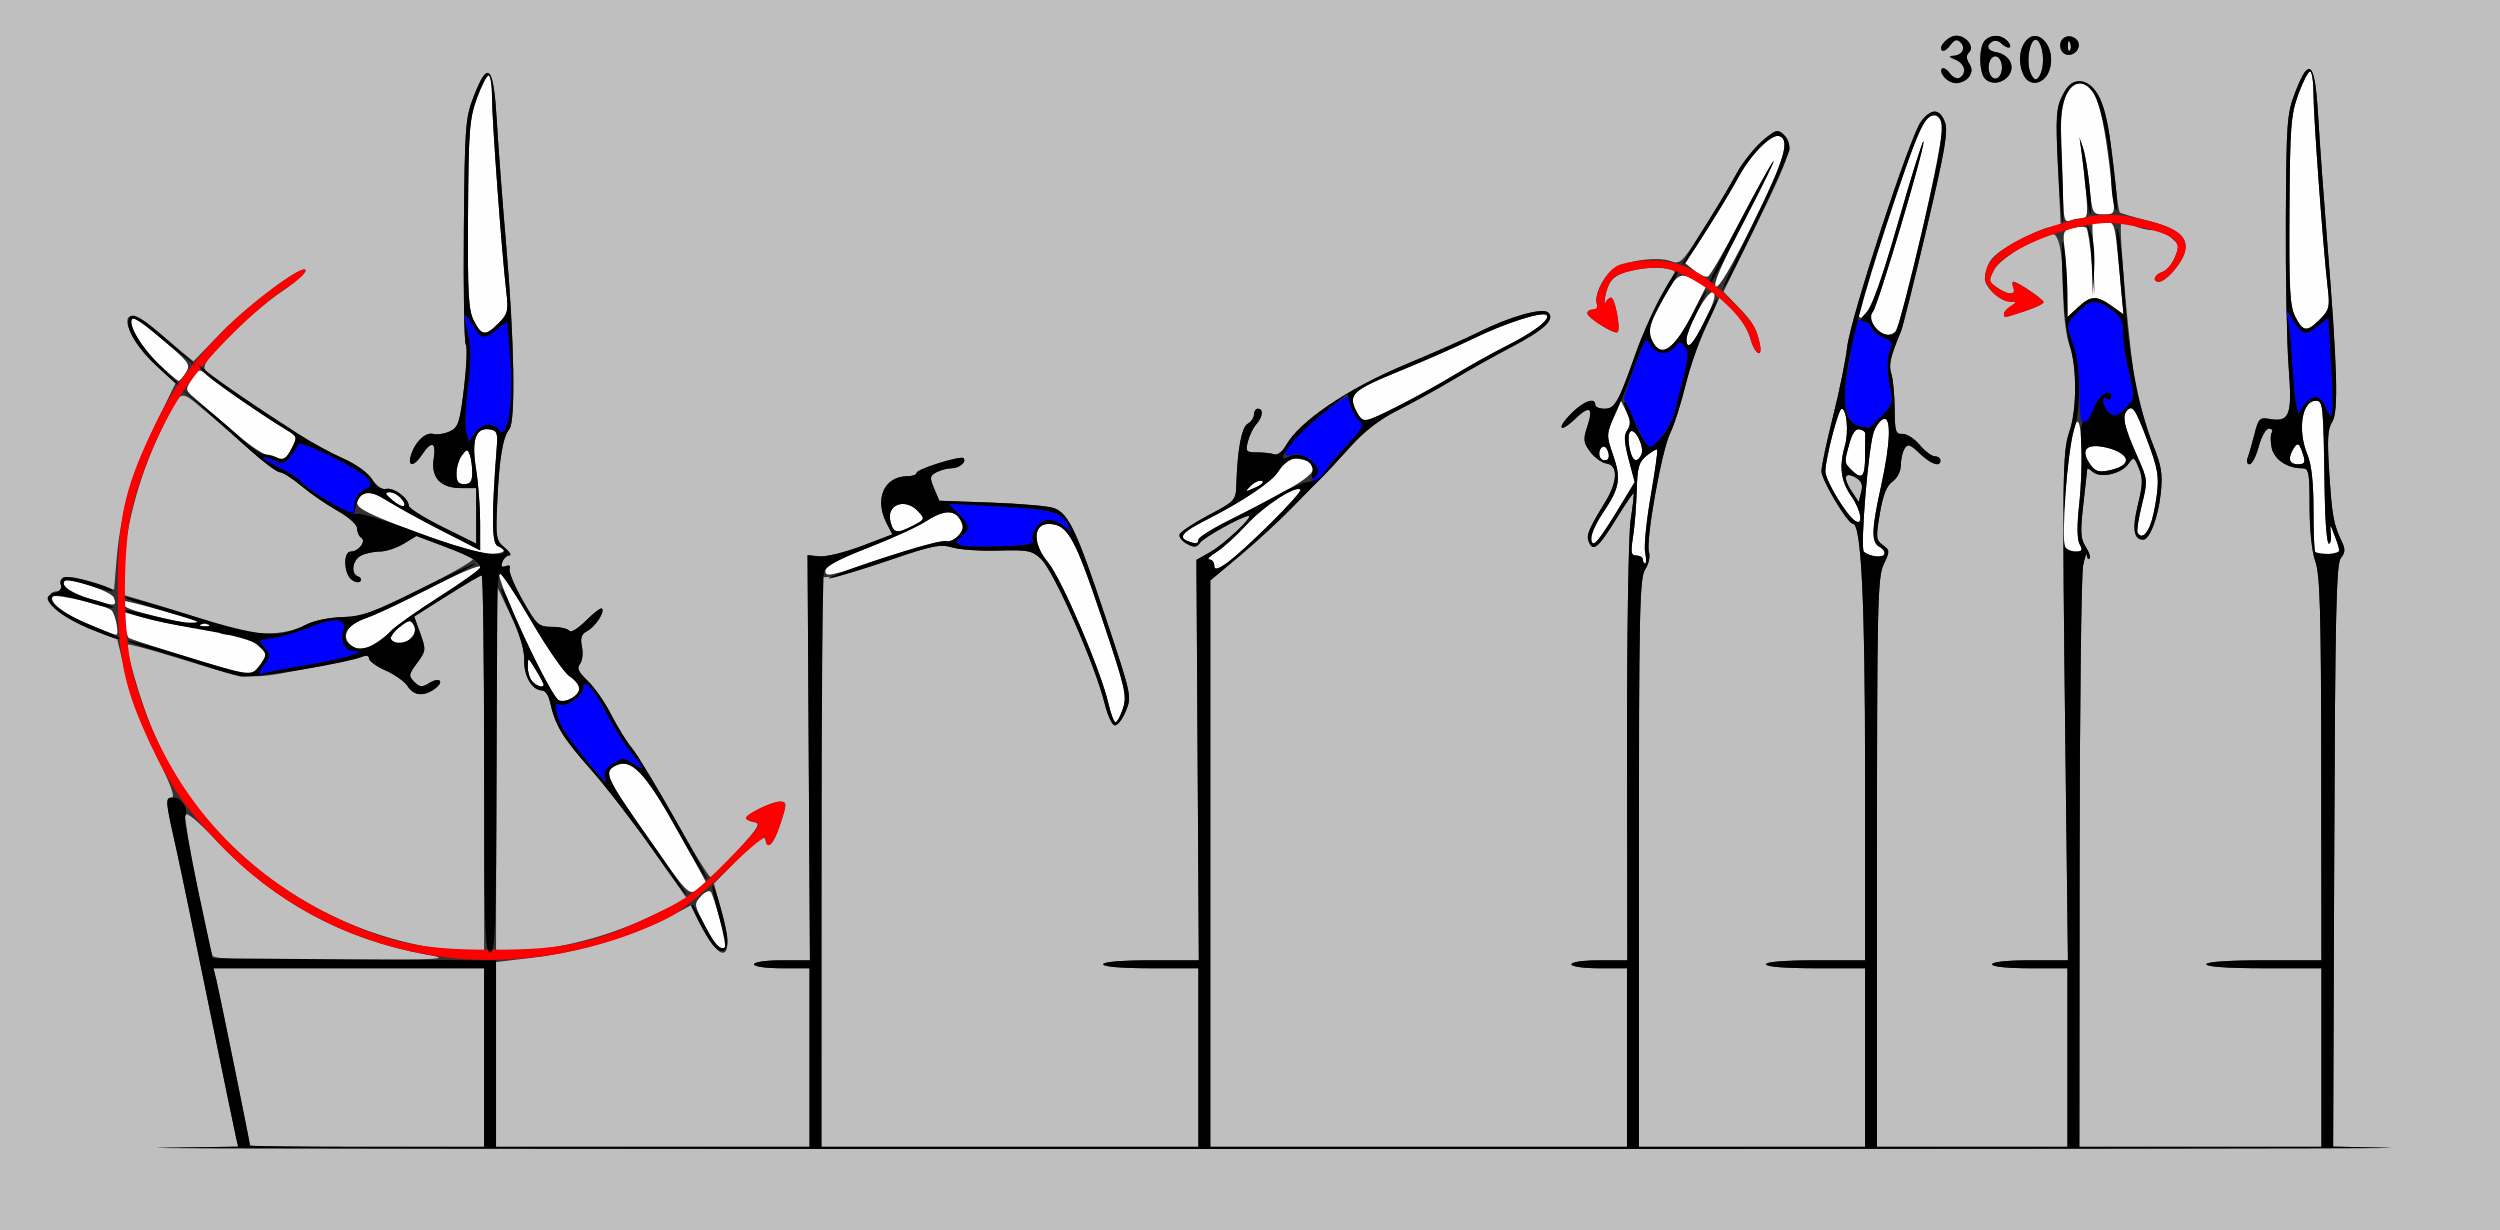 <?xml version="1.0" encoding="UTF-8" standalone="no"?>
<!-- Created with Inkscape (http://www.inkscape.org/) -->

<svg
   xmlns:dc="http://purl.org/dc/elements/1.1/"
   xmlns:cc="http://creativecommons.org/ns#"
   xmlns:rdf="http://www.w3.org/1999/02/22-rdf-syntax-ns#"
   xmlns:svg="http://www.w3.org/2000/svg"
   xmlns="http://www.w3.org/2000/svg"
   version="1.1"
   width="630"
   height="310"
   id="svg2">
  <rect width="100%" height="100%" fill="#333333" stroke="none"/>
  <defs
     id="defs6" />
  <g
     id="g2987">
    <path
       d="m 180.243,237.75 c -0.551,-0.688 -1.987,-3.205 -3.191,-5.595 -2.089,-4.145 -2.11,-4.434 -0.445,-6.274 0.96,-1.061 2.081,-1.58 2.491,-1.155 0.653,0.678 3.901,12.056 3.901,13.668 0,1.056 -1.716,0.654 -2.757,-0.644 z m -16.421,-25.897 c -11.137,-15.904 -11.777,-17.272 -8.817,-18.856 3.924,-2.1 7.462,1.533 15.547,15.965 4.096,7.311 7.447,13.408 7.447,13.55 0,0.142 -1.012,0.911 -2.25,1.709 -2.193,1.414 -2.497,1.098 -11.927,-12.368 z M 279.309,177.25 c -1.905,-8.33 -11.848,-31.549 -15.232,-35.571 -3.919,-4.657 -3.792,-9.707 0.241,-9.645 4.693,0.071 6.483,3.232 13.245,23.389 6.02,17.945 6.483,19.913 5.432,23.097 -0.632,1.914 -1.475,3.481 -1.874,3.481 -0.399,0 -1.214,-2.138 -1.811,-4.75 z M 140.5,176.234 c -2.304,-1.694 -15.783,-30.941 -14.598,-31.674 0.407,-0.252 3.987,5.104 7.956,11.9 3.969,6.797 8.324,13.084 9.679,13.972 2.957,1.938 3.166,4.121 0.529,5.532 -2.276,1.218 -2.276,1.218 -3.566,0.269 z M 134.2,171.8 c -0.66,-0.66 -1.198,-2.348 -1.196,-3.75 0.004,-2.492 0.049,-2.476 2,0.724 1.098,1.801 1.996,3.488 1.996,3.75 0,0.892 -1.597,0.479 -2.8,-0.724 z m -75.7,-2.842 c -6.861,-1.916 -25.736,-7.86 -26.093,-8.217 -0.212,-0.212 -0.664,-1.777 -1.004,-3.477 l -0.618,-3.091 7.358,1.945 c 4.047,1.07 9.672,2.044 12.501,2.164 2.829,0.12 4.94,0.556 4.691,0.969 -0.249,0.412 1.124,0.75 3.051,0.75 2.244,0 4.494,0.852 6.259,2.37 2.696,2.319 2.718,2.427 1.033,5 -1.824,2.784 -2.419,2.916 -7.177,1.587 z m 30.069,-6.284 c -2.763,-2.02 -1.185,-5.319 3.229,-6.751 C 93.834,155.263 99.1,152.875 103.5,150.617 c 20.351,-10.445 23.356,-10.52 7.134,-0.179 -5.701,3.634 -11.213,7.544 -12.248,8.688 C 96.791,160.888 91.911,164 90.741,164 c -0.197,0 -1.175,-0.597 -2.172,-1.326 z m 9.981,-1.594 c -0.313,-0.506 0.645,-1.874 2.128,-3.041 2.4,-1.888 2.795,-1.946 3.589,-0.528 1.643,2.935 -3.95,6.427 -5.717,3.569 z M 22.5,157.427 c -6.223,-2.581 -10.424,-5.837 -9.161,-7.099 0.754,-0.754 13.684,2.306 14.782,3.498 1.028,1.116 1.975,6.177 1.148,6.132 C 28.846,159.934 25.8,158.796 22.5,157.427 z m 26,-0.075 c -14.897,-3.103 -18.767,-4.418 -17.304,-5.88 0.328,-0.328 18.018,4.623 21.304,5.963 1.273,0.519 -1.373,0.464 -4,-0.083 z m -25.219,-6.263 c -5.248,-1.597 -8.17,-3.533 -7.038,-4.664 1.038,-1.038 11.819,2.572 12.428,4.161 0.846,2.204 0.352,2.251 -5.39,0.503 z M 208,143.722 c 0,-0.995 3.672,-2.939 10.75,-5.693 5.912,-2.3 12.428,-5.272 14.479,-6.606 4.574,-2.973 7.35,-3.081 8.816,-0.341 0.882,1.648 0.773,2.461 -0.522,3.892 -0.9,0.995 -2.398,1.623 -3.33,1.396 -0.931,-0.227 -7.093,1.42 -13.693,3.66 -15.91,5.399 -16.5,5.531 -16.5,3.692 z m 98,-1.154 c 0,-0.862 -0.562,-1.57 -1.25,-1.572 -0.688,-0.002 0.1,-0.837 1.75,-1.855 1.65,-1.018 5.085,-4.131 7.633,-6.916 4.352,-4.757 12.42,-10.005 13.587,-8.838 0.637,0.637 -14.074,15.305 -18.538,18.484 C 306.589,143.717 306,143.846 306,142.568 z M 414,141 c 0,-0.55 -0.726,-1 -1.614,-1 -1.364,0 -1.497,-0.735 -0.86,-4.75 0.414,-2.612 0.834,-7.852 0.933,-11.644 0.153,-5.886 0.519,-7.17 2.502,-8.775 1.277,-1.034 2.473,-1.73 2.657,-1.546 0.184,0.184 -0.557,5.483 -1.647,11.775 -1.09,6.292 -1.719,12.678 -1.397,14.19 0.322,1.512 0.324,2.75 0.005,2.75 C 414.261,142 414,141.55 414,141 z m 58.5,-0.811 c -1.1,-0.211 -2.359,-0.721 -2.798,-1.134 -0.983,-0.925 1.129,-26.537 2.493,-30.233 0.544,-1.473 1.622,-2.921 2.397,-3.219 2.063,-0.792 1.832,6.082 -0.57,16.947 -2.421,10.953 -2.502,14.081 -0.392,15.262 2.17,1.215 1.389,2.859 -1.129,2.376 z M 104.741,134.037 C 93.27,129.751 90,128.131 90,126.733 c 0,-2.6 2.907,-3.319 5.907,-1.461 1.426,0.884 7.656,4.259 13.843,7.5 l 11.25,5.894 -0.008,-7.083 c -0.004,-3.896 -0.465,-9.904 -1.025,-13.352 -1.192,-7.345 -0.127,-10.537 3.35,-10.042 1.89,0.269 2.141,0.847 1.877,4.311 -1.357,17.78 -1.292,24.525 0.241,25.114 2.715,1.042 1.704,1.932 -2.194,1.932 -2.106,0 -10.241,-2.422 -18.5,-5.508 z m 478.681,5.046 C 583.19,138.854 583,134.072 583,128.455 c 0,-6.814 -0.499,-11.405 -1.5,-13.801 C 578.927,108.496 580.044,101 583.535,101 c 1.902,0 1.955,0.543 2.282,23.25 0.101,7.013 0.571,12.75 1.045,12.75 0.474,0 0.697,-1.238 0.495,-2.75 -0.201,-1.512 -0.103,-2.075 0.218,-1.25 2.564,6.589 2.55,6.714 -0.763,6.601 -1.632,-0.056 -3.158,-0.288 -3.39,-0.518 z m -62.992,-1.197 c -1.634,-2.644 1.523,-33.267 3.251,-31.539 1.027,1.027 1.177,12.121 0.277,20.526 -0.582,5.435 -0.544,9.032 0.108,10.25 0.825,1.541 0.651,1.877 -0.972,1.877 -1.087,0 -2.286,-0.501 -2.664,-1.113 z M 299.25,136.338 c -2.412,-0.973 -1.197,-2.336 4.765,-5.345 12.385,-6.252 20.019,-12.231 19.252,-15.079 -0.218,-0.809 5.097,-0.425 6.551,0.473 3.468,2.143 0.063,4.639 -20.068,14.706 -4.263,2.132 -7.75,4.333 -7.75,4.891 0,1.079 -0.722,1.171 -2.75,0.353 z M 401.018,135.25 c 0.01,-0.963 1.373,-3.75 3.03,-6.195 4.116,-6.075 4.541,-8.516 2.479,-14.249 -1.683,-4.679 -1.683,-5.111 -0.004,-9.508 l 1.759,-4.606 1.458,2.783 c 1.114,2.127 1.198,3.283 0.356,4.904 -0.831,1.598 -0.738,3.475 0.375,7.616 l 1.477,5.496 -4.722,7.754 c -4.747,7.796 -6.242,9.241 -6.208,6.004 z m 137.645,-1 c -0.25,-0.412 0.235,-3.561 1.079,-6.997 1.508,-6.146 1.492,-6.34 -1.035,-12 -3.596,-8.056 -4.117,-10.668 -2.408,-12.086 1.19,-0.988 1.967,0.244 4.67,7.404 2.821,7.474 3.151,9.312 2.545,14.162 -0.977,7.821 -3.217,12.215 -4.851,9.518 z M 224.384,131.393 c -1.086,-4.325 3.816,-6.039 7.051,-2.465 1.678,1.854 1.629,1.988 -1.295,3.5 -4.149,2.146 -4.996,1.993 -5.756,-1.035 z m 243.05,-0.169 c -2.232,-1.515 -7.434,-10.186 -7.442,-12.404 C 459.98,115.698 463.275,103 464.096,103 c 1.258,0 1.808,5.847 0.86,9.151 -1.561,5.443 -1.112,9.017 1.63,12.974 2.491,3.594 3.046,7.591 0.847,6.098 z m -368.542,-5.165 c -1.85,-1.541 -2.023,-1.999 -0.764,-2.025 1.713,-0.035 4.514,2.658 3.657,3.516 -0.275,0.275 -1.577,-0.395 -2.892,-1.491 z m 216.26,-3.603 c 0.908,-0.928 2.197,-1.505 2.863,-1.283 0.666,0.222 -0.077,0.981 -1.652,1.687 -2.68,1.201 -2.758,1.175 -1.212,-0.404 z M 115.032,119.25 c 0.018,-1.512 0.639,-3.551 1.382,-4.529 1.213,-1.599 1.413,-1.616 1.968,-0.168 0.34,0.886 0.618,2.924 0.618,4.529 0,2.252 -0.457,2.918 -2,2.918 -1.523,0 -1.992,-0.656 -1.968,-2.75 z m 351.54,-0.821 c -1.859,-1.859 -1.858,-1.855 -0.502,-6.74 0.7,-2.522 1.562,-3.706 2.547,-3.5 0.819,0.171 1.465,0.649 1.436,1.061 -0.029,0.412 -0.053,3 -0.053,5.75 0,5.237 -0.81,6.047 -3.429,3.429 z m 60.131,-1.444 c -2.397,-3.422 -1.151,-5.152 3.164,-4.392 7.072,1.245 7.925,4.699 1.479,5.988 -2.475,0.495 -3.402,0.177 -4.643,-1.596 z M 577.015,115.75 c 0.019,-1.582 1.734,-4.348 2.306,-3.721 0.237,0.259 0.741,1.484 1.122,2.721 0.563,1.831 0.306,2.25 -1.376,2.25 -1.137,0 -2.061,-0.562 -2.052,-1.25 z M 69.666,115.333 c -0.367,-0.367 -1.5,-0.729 -2.517,-0.803 -1.018,-0.075 -4.73,-2.652 -8.25,-5.727 -3.52,-3.075 -7.727,-6.705 -9.349,-8.067 -2.928,-2.458 -2.937,-2.496 -1.165,-5.2 1.778,-2.714 1.793,-2.717 3.95,-0.783 2.107,1.889 14.377,10.289 19.925,13.64 2.678,1.618 2.714,1.756 1.224,4.638 -1.529,2.958 -2.549,3.573 -3.818,2.303 z M 403,114.559 c 0,-2.312 1.724,-2.724 2.293,-0.548 0.337,1.289 0.025,1.989 -0.886,1.989 C 403.633,116 403,115.352 403,114.559 z m 7.612,-1.747 c -0.351,-1.753 -0.263,-3.562 0.195,-4.02 1.145,-1.145 3.6,3.702 2.857,5.64 -0.975,2.541 -2.367,1.802 -3.052,-1.62 z m -68.577,-8.747 c -2.492,-4.656 -1.577,-5.56 10.715,-10.594 6.463,-2.647 14.675,-6.256 18.25,-8.02 7.978,-3.936 17.71,-7.076 18.738,-6.044 1.057,1.061 -3.115,4.253 -10.235,7.829 -3.302,1.658 -9.166,4.928 -13.032,7.266 C 358.359,99.407 345.509,106 344.06,106 c -0.544,0 -1.456,-0.87 -2.025,-1.934 z M 39.966,91.711 c -6.522,-6.12 -9.716,-14.81 -3.704,-10.075 1.302,1.025 4.501,3.743 7.108,6.039 4.312,3.797 4.623,4.363 3.445,6.25 -0.713,1.141 -1.525,2.068 -1.805,2.058 -0.28,-0.009 -2.55,-1.932 -5.044,-4.272 z M 416.197,85.533 c -0.954,-2.094 -0.667,-3.342 1.901,-8.25 4.353,-8.319 4.982,-8.81 8.779,-6.846 l 3.125,1.616 -3.113,6.224 c -5.045,10.086 -8.374,12.345 -10.692,7.256 z M 425,85.522 c 0,-2.862 5.294,-12.346 6.61,-11.842 0.946,0.363 0.451,2.186 -1.877,6.906 C 426.662,86.815 425,88.548 425,85.522 z m 49.971,-1.221 c -2.429,-0.577 -4.298,-4.203 -2.983,-5.787 1.266,-1.525 13.158,-41.575 12.728,-42.865 -0.156,-0.469 -2.969,8.494 -6.25,19.916 -5.543,19.295 -8.281,25.944 -9.984,24.247 -0.849,-0.845 13.952,-45.56 16.092,-48.615 2.048,-2.924 4.063,-2.781 4.848,0.346 0.718,2.862 -10.069,50.255 -11.844,52.038 -0.593,0.595 -1.765,0.919 -2.606,0.719 z M 119.425,80.854 c -1.381,-2.67 -1.605,-6.712 -1.482,-26.75 0.13,-21.225 0.355,-24.184 2.235,-29.354 1.15,-3.163 2.48,-5.75 2.956,-5.75 0.476,0 0.866,2.592 0.866,5.76 0,5.759 2.461,39.137 3.607,48.928 0.545,4.657 0.345,5.45 -1.955,7.75 -3.318,3.318 -4.256,3.23 -6.228,-0.584 z m 459,-1 c -1.381,-2.67 -1.605,-6.712 -1.482,-26.75 0.13,-21.225 0.355,-24.184 2.235,-29.354 1.15,-3.163 2.48,-5.75 2.956,-5.75 0.476,0 0.866,2.592 0.866,5.76 0,5.759 2.461,39.137 3.607,48.928 0.545,4.657 0.345,5.45 -1.955,7.75 -3.318,3.318 -4.256,3.23 -6.228,-0.584 z m -57.433,-5.652 c -0.005,-3.136 -0.29,-8.041 -0.633,-10.9 -0.603,-5.016 -0.531,-5.221 2.055,-5.87 1.474,-0.37 2.981,-0.371 3.349,-0.003 0.368,0.368 0.987,4.36 1.375,8.87 L 527.843,74.5 527.547,65.25 527.251,56 l 2.802,0 c 3.08,0 2.775,-1.15 4.472,16.863 l 0.599,6.363 -2.967,-2.113 c -3.818,-2.719 -5.275,-2.66 -8.512,0.34 L 521,79.905 520.991,74.202 z m -88.629,-1.964 c -0.771,-0.5 1.563,-5.876 7.24,-16.679 4.608,-8.767 7.871,-15.433 7.251,-14.813 -0.62,0.62 -4.352,7.314 -8.293,14.874 -3.941,7.561 -7.636,13.904 -8.212,14.096 -0.575,0.192 -2.076,-0.485 -3.335,-1.504 l -2.289,-1.853 5.995,-9.43 c 3.297,-5.186 6.939,-11.286 8.093,-13.554 2.277,-4.475 7.755,-9.682 9.562,-9.09 2.826,0.926 1.303,5.999 -6.592,21.953 -5.465,11.043 -8.671,16.487 -9.421,16 z M 519.845,48.357 C 519.76,44.036 519.564,37.605 519.409,34.066 519.07,26.314 520.922,21 523.964,21 c 4.306,0 6.08,5.905 8.487,28.25 0.504,4.676 0.467,4.75 -2.34,4.75 -2.792,0 -2.866,-0.143 -3.526,-6.846 -0.371,-3.766 -1.105,-8.153 -1.63,-9.75 -0.932,-2.831 -0.943,-2.818 -0.446,0.515 0.28,1.88 0.795,6.493 1.145,10.25 C 526.191,53.965 526.051,55 524.725,55 c -0.859,0 -2.274,0.273 -3.144,0.607 -1.352,0.519 -1.604,-0.533 -1.737,-7.25 z"
       id="path2997"
       style="fill:#fefefe" />
    <path
       d="M 0,155 0,0 l 315,0 315,0 0,155 0,155 -315,0 -315,0 0,-155 z m 602.225,134.252 -14.275,-0.307 0.275,-73.319 c 0.229,-61.097 0.509,-73.6 1.676,-75.006 1.058,-1.274 1.141,-2.23 0.341,-3.903 -2.183,-4.563 -2.545,-6.483 -3.245,-17.215 -0.574,-8.804 -0.43,-11.437 0.723,-13.196 1.628,-2.485 1.308,-13.629 -1.331,-46.305 -0.822,-10.175 -1.808,-23.9 -2.191,-30.5 -0.817,-14.053 -2.203,-15.547 -5.803,-6.254 -2.083,5.377 -2.234,7.429 -2.363,32 -0.076,14.44 0.244,31.204 0.709,37.254 0.94,12.217 0.285,13.969 -4.884,13.059 -2.404,-0.424 -2.742,-0.074 -3.732,3.859 -0.599,2.379 -1.37,5.058 -1.714,5.954 -0.346,0.903 -0.13,1.629 0.486,1.629 0.611,0 1.652,-2.025 2.314,-4.5 0.674,-2.52 1.798,-4.5 2.555,-4.5 0.743,0 1.067,0.461 0.719,1.024 -0.348,0.563 -0.353,2.301 -0.01,3.862 0.637,2.901 3.913,5.114 7.572,5.114 1.803,0 1.954,0.75 1.968,9.75 0.009,5.935 0.579,11.315 1.456,13.75 1.177,3.267 1.449,12.839 1.485,52.25 L 585,242 l -14.5,0 c -9,0 -14.5,0.379 -14.5,1 0,0.621 5.5,1 14.5,1 l 14.5,0 0,22.5 0,22.5 -30.5,0 -30.5,0 0.058,-71.25 c 0.032,-39.188 0.43,-73.05 0.885,-75.25 0.455,-2.2 0.879,-3.362 0.942,-2.583 0.063,0.779 0.376,1.156 0.695,0.837 0.319,-0.319 -0.122,-1.651 -0.98,-2.96 -1.313,-2.004 -1.406,-3.716 -0.587,-10.837 0.535,-4.651 0.976,-8.624 0.98,-8.829 0.004,-0.205 0.664,0.172 1.467,0.838 1.957,1.625 7.164,0.411 8.906,-2.076 1.31,-1.871 1.42,-1.825 2.633,1.105 1.047,2.527 1.001,4.136 -0.265,9.281 -1.474,5.994 -1.048,8.724 1.363,8.724 1.617,0 3.764,-5.645 4.397,-11.564 0.535,-5 0.226,-6.962 -1.961,-12.436 -1.428,-3.575 -3.286,-9.65 -4.128,-13.5 -1.513,-6.913 -4.648,-41.591 -3.834,-42.405 0.231,-0.231 1.568,0.103 2.971,0.742 C 538.946,57.477 541.148,58 542.436,58 c 1.288,0 3.373,0.835 4.634,1.856 2.098,1.699 2.183,2.119 1.003,4.967 -0.709,1.711 -2.14,3.381 -3.181,3.712 -1.997,0.634 -2.627,2.466 -0.847,2.466 1.76,0 5.834,-4.671 6.545,-7.505 0.945,-3.767 -1.699,-5.967 -9.537,-7.936 -3.545,-0.89 -6.621,-1.793 -6.834,-2.007 -0.213,-0.213 -0.588,-2.337 -0.832,-4.72 -1.62,-15.805 -2.854,-22.229 -4.835,-25.168 -2.987,-4.433 -6.479,-4.3 -8.823,0.335 -1.555,3.075 -1.689,5.274 -1.109,18.097 l 0.661,14.597 -2.907,0.581 c -1.599,0.32 -5.586,2.088 -8.861,3.929 -4.64,2.609 -6.16,4.065 -6.886,6.596 -0.794,2.768 -0.588,3.614 1.394,5.724 1.279,1.362 3.233,2.476 4.343,2.476 1.986,0 1.987,0.022 0.077,1.418 -1.067,0.78 -1.679,1.679 -1.361,1.997 0.702,0.702 9.923,-2.332 9.906,-3.259 C 514.974,75.449 508.433,71 507.407,71 c -0.342,0 -0.362,0.675 -0.045,1.5 0.748,1.95 -1.313,1.923 -4.136,-0.055 -2.096,-1.468 -2.135,-1.719 -0.698,-4.498 C 503.997,65.106 514.102,59 517.336,59 519.009,59 520,65.144 520,75.514 c 0,3.979 0.675,9.148 1.5,11.486 1.911,5.415 1.905,16.254 -0.011,21.755 -1.766,5.069 -1.836,10.795 -0.991,81.495 l 0.618,51.75 -9.558,0 C 505.853,242 502,242.403 502,243 c 0,0.596 3.833,1 9.5,1 l 9.5,0 0,22.5 0,22.5 -24,0 -24,0 0,-71.599 c 0,-64.937 0.156,-71.928 1.677,-75.134 1.598,-3.367 1.588,-3.6 -0.202,-4.909 -1.722,-1.259 -1.785,-1.924 -0.749,-7.972 0.802,-4.683 1.731,-7.019 3.202,-8.049 1.214,-0.85 2.078,-2.567 2.087,-4.144 0.008,-1.481 0.437,-3.36 0.953,-4.176 0.786,-1.243 1.398,-1.041 3.789,1.25 C 486.653,117.041 489,117.817 489,116 c 0,-0.55 -0.635,-1 -1.411,-1 -0.776,0 -2.514,-1.31 -3.861,-2.912 -1.348,-1.602 -3.3,-2.839 -4.339,-2.75 -1.67,0.143 -1.895,-0.591 -1.94,-6.338 -0.028,-3.575 -0.407,-7.546 -0.841,-8.824 -0.723,-2.129 -0.203,-4.407 2.436,-10.676 0.463,-1.1 3.38,-12.8 6.483,-26 4.642,-19.751 5.453,-24.487 4.582,-26.75 -1.322,-3.434 -3.371,-3.503 -5.969,-0.2 -2.744,3.489 -17.825,49.516 -18.659,56.95 -0.37,3.3 -1.979,11.175 -3.574,17.5 -1.595,6.325 -2.902,12.519 -2.903,13.765 C 459,120.965 465.619,132 466.941,132 469.051,132 470,151.631 470,195.302 l 0,46.698 -12.5,0 c -7.667,0 -12.5,0.387 -12.5,1 0,0.613 4.833,1 12.5,1 l 12.5,0 0,22.5 0,22.5 -28.5,0 -28.5,0 0,-71.535 c 0,-63.568 0.176,-71.804 1.583,-73.951 0.887,-1.354 1.31,-3.277 0.961,-4.375 -0.889,-2.8 3.203,-25.709 5.361,-30.018 0.997,-1.991 2.597,-6.995 3.554,-11.12 0.957,-4.125 3.348,-11.001 5.312,-15.28 l 3.572,-7.78 3.348,3.245 c 1.841,1.785 3.806,4.948 4.367,7.03 1.163,4.318 3.339,5.288 2.323,1.035 -0.916,-3.831 -1.78,-5.24 -5.667,-9.243 l -3.392,-3.493 8.339,-16.957 c 8.49,-17.263 9.449,-20.391 6.903,-22.504 C 446.838,31.791 441.452,36.638 436.291,46 c -1.668,3.025 -5.229,8.926 -7.914,13.114 -4.535,7.073 -5.056,7.549 -7.34,6.704 -3.649,-1.35 -12.529,0.059 -15.024,2.384 -2.51,2.339 -4.309,6.587 -3.586,8.471 C 402.709,77.404 402.278,78 401.469,78 400.661,78 400,78.413 400,78.918 c 0,1.177 6.926,5.489 7.652,4.763 C 408.463,82.871 406.961,75 405.995,75 c -0.456,0 -1.094,0.562 -1.418,1.25 -0.324,0.688 -0.332,-0.1 -0.018,-1.75 0.795,-4.173 2.49,-5.581 7.948,-6.6 4.142,-0.774 9.492,-0.383 9.492,0.694 0,0.207 -1.371,2.605 -3.047,5.328 -1.676,2.723 -4.386,8.693 -6.023,13.265 C 407.869,101.327 406.961,103 404.348,103 403.057,103 402,102.55 402,102 c 0,-1.975 -2.904,-0.942 -5.968,2.122 -3.947,3.947 -3.049,5.227 0.968,1.378 3.635,-3.482 4.593,-2.827 2.986,2.042 -1.069,3.24 -0.98,3.99 0.751,6.317 1.08,1.452 2.931,2.784 4.114,2.96 2.954,0.439 2.813,4.544 -0.333,9.68 -4.159,6.791 -4.801,8.318 -4.18,9.936 1.062,2.768 2.396,1.706 6.779,-5.397 2.362,-3.828 4.407,-6.849 4.544,-6.713 0.137,0.137 -0.194,3.156 -0.734,6.711 -0.556,3.658 -0.951,29.139 -0.911,58.713 l 0.072,52.25 -7.044,0 C 399.015,242 396,242.428 396,243 c 0,0.571 3,1 7,1 l 7,0 0,22.5 0,22.5 -52.5,0 -52.5,0 0,-71.36 0,-71.36 7.373,-6.174 c 4.055,-3.395 9.879,-8.746 12.943,-11.89 3.063,-3.144 6.495,-6.616 7.625,-7.716 1.13,-1.1 4.419,-4.638 7.307,-7.862 3.631,-4.053 7.404,-6.946 12.223,-9.374 3.834,-1.931 10.134,-5.414 14,-7.739 3.866,-2.325 10.254,-5.905 14.197,-7.957 8.367,-4.354 11.27,-7.03 9.521,-8.778 -1.384,-1.384 -9.746,0.966 -17.678,4.969 -2.744,1.384 -11.105,5.075 -18.58,8.201 -14.328,5.992 -26.395,14.164 -29.812,20.189 -0.918,1.618 -2.196,2.637 -2.951,2.353 C 320.436,114.226 318.474,114 316.81,114 c -2.801,0 -2.976,-0.205 -2.34,-2.75 0.377,-1.512 1.326,-3.46 2.108,-4.329 C 318.226,105.092 318.451,103 317,103 c -0.55,0 -1,0.653 -1,1.45 0,0.798 -0.701,1.842 -1.557,2.322 -1.551,0.868 -2.587,6.301 -2.873,15.068 -0.141,4.309 -0.191,4.367 -7.049,8 -3.799,2.013 -7.073,4.191 -7.275,4.842 -0.202,0.65 0.637,1.72 1.864,2.377 1.812,0.97 2.436,0.915 3.319,-0.293 C 303.467,135.347 313.135,130 314.663,130 c 1.396,0 -6.187,7.15 -9.663,9.111 l -3.5,1.975 0.301,50.457 0.301,50.457 -12.051,0 C 282.684,242 278,242.389 278,243 c 0,0.611 4.667,1 12,1 l 12,0 0,22.5 0,22.5 -47.5,0 -47.5,0 0,-71.75 0,-71.75 2.75,-0.148 c 1.512,-0.082 8.15,-2.009 14.75,-4.284 10.451,-3.601 12.452,-4.002 15.5,-3.106 1.925,0.566 7.172,0.919 11.66,0.784 7.36,-0.221 8.405,-0.016 10.661,2.095 3.27,3.06 13.646,26.663 16.088,36.596 0.668,2.715 1.755,5.118 2.417,5.338 0.662,0.221 1.927,-1.326 2.811,-3.437 1.608,-3.838 1.608,-3.839 -5.097,-23.96 -7.226,-21.684 -9.234,-25.931 -12.921,-27.333 -1.309,-0.498 -8.352,-1.12 -15.651,-1.382 l -13.271,-0.477 -1.297,-3.086 c -1.161,-2.762 -1.1,-3.191 0.585,-4.093 1.036,-0.554 2.786,-1.008 3.889,-1.008 1.902,0 3.8,-1.659 2.913,-2.545 C 242.09,114.757 231,118.224 231,119.139 231,119.613 229.975,120 228.723,120 c -5.917,0 -8.466,5.728 -5.286,11.877 l 1.436,2.777 -7.686,2.923 c -4.227,1.608 -9.036,2.788 -10.686,2.623 l -3,-0.3 0.301,51.05 0.301,51.05 -7.051,0 C 193.017,242 190,242.428 190,243 c 0,0.571 3,1 7,1 l 7,0 0,22.5 0,22.5 -39.5,0 -39.5,0 0,-23.28 0,-23.28 10.049,-1.202 c 10.894,-1.303 25.34,-5.679 33.726,-10.218 l 5.275,-2.855 2.397,4.73 c 5.409,10.673 8.793,9.184 5.598,-2.463 l -2.136,-7.787 6.296,-6.362 c 4.306,-4.352 6.398,-5.876 6.619,-4.823 0.59,2.807 1.968,1.599 3.583,-3.139 C 198.366,202.569 198.378,202 196.534,202 194.579,202 188,205.173 188,206.116 c 0,0.41 0.911,0.889 2.025,1.065 1.737,0.274 1.155,1.281 -4.08,7.07 -3.358,3.712 -6.462,6.75 -6.898,6.75 -0.436,0 -4.508,-6.638 -9.047,-14.75 -4.54,-8.113 -9.349,-16.055 -10.688,-17.649 -1.339,-1.594 -3.714,-5.419 -5.278,-8.5 -1.565,-3.081 -4.229,-6.915 -5.921,-8.521 -2.361,-2.24 -2.819,-3.23 -1.97,-4.252 0.608,-0.733 0.838,-2.673 0.511,-4.311 -0.462,-2.31 -0.158,-3.212 1.353,-4.02 2.059,-1.102 4.488,-4.836 3.675,-5.649 -0.265,-0.265 -2.079,1.117 -4.032,3.07 -1.953,1.953 -3.825,3.108 -4.159,2.567 -0.335,-0.541 -2.269,-0.998 -4.299,-1.014 -3.497,-0.028 -3.89,-0.38 -7.474,-6.692 -2.081,-3.664 -3.566,-7.228 -3.301,-7.919 0.299,-0.78 -0.072,-1.044 -0.978,-0.697 -1.029,0.395 -1.278,0.084 -0.842,-1.051 0.34,-0.886 1.133,-1.626 1.761,-1.645 0.629,-0.018 0.1,-0.902 -1.174,-1.965 -2.199,-1.833 -2.294,-2.431 -1.863,-11.717 0.506,-10.898 1.378,-16.091 3.056,-18.197 1.585,-1.99 1.229,-22.481 -0.8,-46.088 -0.922,-10.725 -1.991,-24.9 -2.376,-31.5 -0.82,-14.073 -2.205,-15.548 -5.824,-6.205 -2.107,5.441 -2.259,7.492 -2.487,33.56 -0.133,15.271 0.088,28.299 0.492,28.953 0.404,0.653 0.2,5.593 -0.452,10.977 -1.059,8.739 -1.441,9.909 -3.558,10.909 -1.304,0.616 -3.177,0.909 -4.16,0.652 -1.995,-0.522 -4.616,1.981 -5.659,5.405 -0.918,3.014 0.818,2.862 2.857,-0.25 2.319,-3.539 3.563,-3.099 2.895,1.023 -0.778,4.796 1.679,7.477 6.852,7.477 l 3.845,0 0,6.993 0,6.993 -8.5,-4.216 c -4.675,-2.319 -8.5,-4.721 -8.5,-5.338 0,-1.855 -3.722,-4.634 -5.676,-4.236 -1.164,0.237 -2.454,-0.64 -3.565,-2.421 -1.02,-1.637 -4.017,-3.799 -7.243,-5.225 -3.026,-1.338 -8.093,-4.099 -11.26,-6.134 C 63.453,101.828 52.836,94.507 51.766,93.218 50.908,92.184 52.257,90.283 57.813,84.694 61.746,80.737 67.66,75.7 70.955,73.5 c 3.295,-2.2 6.003,-4.589 6.018,-5.31 0.046,-2.174 -14.241,8.392 -21.466,15.876 l -6.755,6.997 -2.8,-2.282 c -1.54,-1.255 -4.878,-4.04 -7.419,-6.188 -9.058,-7.66 -8.348,0.971 0.779,9.474 l 4.903,4.568 -5.089,10.432 c -5.7,11.684 -8.783,22.398 -9.737,33.836 l -0.642,7.7 -5.504,-1.858 c -5.848,-1.974 -8.816,-1.687 -7.876,0.763 0.341,0.887 0.001,1.492 -0.837,1.492 -2.55,0 -2.776,2.107 -0.488,4.542 1.237,1.317 5.236,3.566 8.885,4.998 l 6.636,2.604 2.189,9.162 c 1.353,5.666 4.238,13.27 7.558,19.928 C 43.106,197.848 44.252,201 43.225,201 c -1.611,0 -1.541,0.759 1.209,13 0.926,4.125 4.576,21.675 8.11,39 3.534,17.325 6.664,32.503 6.955,33.729 l 0.529,2.229 -19.764,0.294 C 29.394,289.413 154.6,289.548 318.5,289.552 c 163.9,0.004 291.576,-0.131 283.725,-0.3 z M 63,288.679 C 63,288.04 55.15,249.427 54.476,246.75 L 53.783,244 87.892,244 122,244 l 0,22.5 0,22.5 -29.5,0 C 76.275,289 63,288.856 63,288.679 z M 53.516,240.75 c -1.496,-4.437 -7.262,-34.247 -6.839,-35.351 0.339,-0.883 3.082,1.369 7.882,6.471 14.379,15.285 32.082,24.894 52.782,28.65 6.619,1.201 4.875,1.306 -23.123,1.389 -23.399,0.07 -30.377,-0.194 -30.703,-1.16 z m 53.826,-2.229 C 77.023,233.019 50.167,211.827 38.542,184.232 c -3.141,-7.457 -7.074,-21.033 -6.314,-21.793 0.203,-0.203 5.523,1.216 11.821,3.154 19.061,5.866 18.058,5.771 32.51,3.058 7.118,-1.336 13.729,-2.752 14.691,-3.147 1.075,-0.441 1.75,-0.269 1.75,0.446 0,0.64 1.913,2.015 4.25,3.055 2.337,1.041 4.816,2.815 5.508,3.944 1.469,2.394 4.061,2.635 6.799,0.633 2.536,-1.854 1.26,-3.109 -1.444,-1.421 -1.757,1.097 -2.334,1.046 -3.706,-0.325 -1.499,-1.499 -1.445,-1.868 0.708,-4.78 2.246,-3.038 2.276,-3.314 0.799,-7.421 l -1.534,-4.266 8.195,-5.185 C 117.083,147.333 121.047,145 121.385,145 121.723,145 122,166.375 122,192.5 l 0,47.5 -3.75,-0.09 c -2.062,-0.05 -6.971,-0.675 -10.908,-1.389 z m 17.724,-44.633 0.065,-46.388 3.544,7.5 c 2.339,4.951 3.507,8.833 3.435,11.422 -0.111,4.02 2.014,7.578 4.527,7.578 0.729,0 1.596,1.238 1.926,2.75 1.301,5.959 3.146,9.058 9.97,16.75 3.904,4.4 11.039,13.625 15.856,20.5 l 8.758,12.5 -8.823,4.243 c -10.066,4.841 -20.942,7.867 -31.819,8.853 L 125,240.276 125.065,193.888 z M 55.5,157.536 c -3.85,-1.335 -10.938,-3.604 -15.75,-5.042 l -8.75,-2.615 0.008,-4.189 c 0.019,-10.769 3.727,-25.223 9.539,-37.189 5.244,-10.795 4.548,-10.44 10.588,-5.417 2.921,2.429 8.181,7.004 11.689,10.167 3.508,3.163 6.965,5.75 7.682,5.75 0.718,0 3.182,1.569 5.477,3.486 2.295,1.917 6.387,4.73 9.094,6.25 2.863,1.608 4.921,3.471 4.922,4.455 5.59e-4,0.93 0.473,1.983 1.05,2.339 C 92.381,136.354 90.344,139 88.378,139 c -1.898,0 -1.785,5.417 0.147,7.02 0.838,0.696 1.851,0.914 2.25,0.486 0.399,-0.429 0.163,-0.98 -0.524,-1.226 -1.924,-0.687 -1.481,-4.086 0.684,-5.245 1.064,-0.569 3.201,-1.037 4.75,-1.039 1.549,-0.002 4.264,-0.887 6.035,-1.967 l 3.219,-1.963 6.781,2.539 c 3.729,1.397 7.095,2.844 7.479,3.217 0.384,0.373 -5.586,3.795 -13.267,7.606 -11.997,5.952 -14.774,6.95 -19.698,7.079 -3.28,0.086 -7.193,0.911 -9.145,1.931 -5.5,2.871 -13.486,2.907 -21.588,0.098 z m 411.103,-33.754 c -2.252,-3.417 -1.799,-5.034 0.968,-3.46 1.565,0.89 1.919,1.789 1.447,3.678 l -0.624,2.5 -1.791,-2.718 z M 496.067,19.419 c 0.992,-1.195 1.039,-2.018 0.194,-3.372 -0.804,-1.288 -0.813,-2.095 -0.032,-2.876 C 497.629,11.771 495.484,9 493,9 c -1.98,0 -4.632,2.702 -3.632,3.701 0.359,0.359 1.293,-0.214 2.075,-1.274 1.084,-1.468 1.703,-1.65 2.603,-0.764 1.453,1.432 0.426,3.315 -1.855,3.401 -1.225,0.046 -1.071,0.313 0.559,0.968 2.406,0.967 2.99,3.393 1.098,4.563 -0.633,0.391 -1.754,-0.112 -2.49,-1.118 -0.736,-1.006 -1.632,-1.536 -1.991,-1.177 C 488.368,18.298 491.02,21 493,21 c 0.965,0 2.346,-0.712 3.067,-1.581 z M 506.393,18.75 c 1.415,-2.257 -0.256,-5.125 -3.245,-5.57 -2.312,-0.344 -2.818,-1.648 -1.061,-2.734 0.598,-0.37 1.588,-0.171 2.2,0.441 1.672,1.672 3.145,1.339 1.713,-0.387 -1.499,-1.806 -4.156,-1.944 -5.8,-0.3 -1.571,1.571 -1.545,8.055 0.038,9.638 1.644,1.644 4.79,1.088 6.154,-1.088 z m -4.999,-0.167 c -0.828,-2.157 0.324,-4.844 1.857,-4.333 C 503.938,14.479 504.5,15.717 504.5,17 c 0,2.741 -2.227,3.876 -3.106,1.583 z M 516.423,17.75 c 1.996,-5.7 -2.942,-11.496 -6.107,-7.168 -1.592,2.177 -1.698,5.835 -0.248,8.544 1.519,2.838 5.155,2.051 6.355,-1.376 z M 511.411,17.5 C 510.669,14.544 511.632,10 513,10 c 0.529,0 1.244,1.125 1.589,2.5 0.742,2.956 -0.221,7.5 -1.589,7.5 -0.529,0 -1.244,-1.125 -1.589,-2.5 z m 12.402,-5.765 C 524.21,9.669 521.324,8.276 519.8,9.8 c -1.524,1.524 -0.131,4.41 1.935,4.012 0.958,-0.184 1.892,-1.119 2.077,-2.077 z m -2.733,-0.319 c 0.048,-1.165 0.285,-1.402 0.604,-0.604 0.289,0.722 0.253,1.584 -0.079,1.917 -0.332,0.332 -0.569,-0.258 -0.525,-1.312 z"
       id="path2995"
       style="fill:#bfbfbf" />
    <path
       d="M 107.342,240.521 C 86.993,236.828 69.157,227.267 55.191,212.565 46.599,203.519 42.843,198.075 37.867,187.457 31.271,173.382 29.674,165.789 29.674,148.5 c 0,-17.289 1.597,-24.882 8.193,-38.957 4.976,-10.618 8.732,-16.062 17.325,-25.108 7.243,-7.625 21.81,-18.477 21.807,-16.245 -9.84e-4,0.72 -2.138,2.654 -4.75,4.296 C 65.045,77.017 51.806,90.195 46.472,98.146 41.054,106.22 36.138,117.284 33.429,127.5 c -2.604,9.816 -2.604,32.184 0,42 7.315,27.578 25.21,49.291 50.643,61.45 14.07,6.727 21.954,8.381 39.928,8.381 18.309,0 25.904,-1.651 41,-8.912 8.243,-3.965 10.688,-5.784 18.48,-13.745 7.804,-7.974 8.688,-9.217 6.75,-9.495 C 189.003,207.005 188,206.526 188,206.116 188,205.173 194.579,202 196.534,202 c 1.844,0 1.832,0.569 -0.128,6.322 -1.58,4.636 -3.406,6.24 -3.406,2.991 0,-1.045 -3.712,1.952 -9.75,7.87 -5.538,5.429 -11.91,10.64 -14.75,12.063 -18.718,9.38 -41.519,12.838 -61.158,9.274 z M 441.021,85.077 c -1.664,-6.179 -12.92,-15.449 -21.158,-17.425 -3.389,-0.813 -11.678,0.727 -13.401,2.489 -0.731,0.748 -1.587,2.71 -1.901,4.36 -0.314,1.65 -0.307,2.438 0.018,1.75 0.324,-0.688 0.962,-1.25 1.418,-1.25 0.965,0 2.467,7.871 1.656,8.681 C 406.926,84.407 400,80.096 400,78.918 400,78.413 400.661,78 401.469,78 c 0.863,0 1.242,-0.59 0.92,-1.43 -0.819,-2.134 2.361,-8.098 5.098,-9.563 1.318,-0.705 5.01,-1.333 8.205,-1.395 8.031,-0.155 13.86,2.926 22.18,11.726 4.155,4.394 4.616,5.139 5.513,8.912 1.031,4.334 -1.175,3.239 -2.364,-1.173 z M 505,79.05 c 0,-0.523 0.787,-1.409 1.75,-1.97 1.594,-0.928 1.564,-1.022 -0.326,-1.05 -1.142,-0.017 -3.122,-1.145 -4.402,-2.506 -5.414,-5.763 2.092,-12.927 18.318,-17.48 8.77,-2.461 12.513,-2.543 20.828,-0.455 7.726,1.939 10.363,4.153 9.421,7.906 C 549.879,66.329 545.806,71 544.045,71 c -1.78,0 -1.15,-1.832 0.847,-2.466 1.041,-0.33 2.458,-1.965 3.149,-3.633 1.061,-2.56 1.015,-3.274 -0.295,-4.583 -1.531,-1.531 -6.603,-2.976 -14.086,-4.013 -8.779,-1.217 -28.249,6.064 -31.134,11.642 -1.437,2.779 -1.398,3.03 0.698,4.498 2.824,1.978 4.885,2.005 4.136,0.055 -0.317,-0.825 -0.296,-1.5 0.045,-1.5 1.026,0 7.567,4.449 7.581,5.156 0.007,0.361 -2.093,1.373 -4.666,2.25 C 504.814,80.283 505,80.26 505,79.05 z"
       id="path2993"
       style="fill:#fe0000" />
    <path
       d="M 147.841,191.741 C 142.967,186.096 140,181.081 140,178.491 c 0,-0.885 0.47,-1.318 1.044,-0.963 1.465,0.905 5.956,-2.241 5.956,-4.173 0,-2.734 2.847,0.402 5.98,6.586 1.549,3.058 4.212,7.309 5.918,9.447 3.754,4.705 3.842,5.143 0.602,3.021 -2.321,-1.521 -2.684,-1.517 -5.078,0.051 -1.515,0.992 -2.353,2.278 -2.031,3.115 0.865,2.254 0.284,1.764 -4.549,-3.834 z M 66.507,167.629 c 1.639,-2.502 1.646,-2.803 0.092,-4.519 -1.585,-1.751 -1.472,-1.864 2.37,-2.379 2.218,-0.298 6.464,-1.549 9.435,-2.78 5.924,-2.455 9.095,-2.103 8.141,0.903 -0.809,2.549 0.332,5.146 2.261,5.146 4.391,0 -1.45,1.872 -10.772,3.453 -5.756,0.976 -11.099,2.018 -11.874,2.316 -1.054,0.404 -0.967,-0.136 0.346,-2.139 z M 241,137.082 c 0,-0.461 0.675,-1.398 1.5,-2.082 2.067,-1.715 1.894,-2.697 -0.982,-5.573 l -2.482,-2.482 12.232,0.671 c 13.845,0.759 16.114,1.343 17.816,4.586 1.172,2.233 1.15,2.248 -0.768,0.548 -1.086,-0.963 -2.935,-1.75 -4.11,-1.75 -2.24,0 -4.679,3.321 -3.914,5.328 0.32,0.839 -2.361,1.232 -9.423,1.382 C 245.441,137.825 241,137.543 241,137.082 z M 82.373,126.093 c -3.37,-2.138 -6.443,-4.398 -6.829,-5.022 -0.386,-0.624 -2.708,-2.078 -5.161,-3.231 -2.453,-1.153 -4.256,-2.3 -4.007,-2.549 0.249,-0.249 1.474,0.094 2.721,0.761 1.955,1.046 2.509,0.917 4.007,-0.932 0.956,-1.181 1.887,-2.594 2.07,-3.141 0.413,-1.239 15.874,6.413 17.558,8.689 1.033,1.396 0.871,1.848 -1,2.795 -1.501,0.76 -2.219,2.015 -2.193,3.833 0.022,1.487 -0.203,2.7 -0.5,2.695 -0.297,-0.005 -3.297,-1.759 -6.667,-3.897 z m 248.832,-6.099 c 1.14,-1.87 1.009,-2.36 -1.094,-4.083 -1.415,-1.16 -3.148,-1.717 -4.25,-1.367 -4.667,1.481 -0.775,-3.857 7.623,-10.457 5.285,-4.153 6.516,-4.761 6.516,-3.215 0,1.048 0.86,2.968 1.91,4.265 l 1.91,2.359 -4.91,5.192 C 336.21,115.544 334,118.341 334,118.905 c 0,0.564 -0.921,1.517 -2.046,2.12 -1.899,1.016 -1.953,0.942 -0.75,-1.03 z m 80.952,-13.32 -2.988,-6.325 2.777,-7.868 c 2.54,-7.197 2.877,-7.681 3.951,-5.675 1.377,2.573 4.307,2.859 6.179,0.603 1.205,-1.452 1.424,-1.448 2.516,0.045 1.203,1.646 1.136,2.071 -2.652,16.648 -0.81,3.116 -4.915,8.897 -6.318,8.897 -0.261,0 -1.82,-2.846 -3.464,-6.325 z m -294.7,2.007 c -0.36,-1.433 -0.148,-6.407 0.47,-11.054 0.773,-5.81 0.812,-9.803 0.123,-12.788 -1.439,-6.242 -1.287,-6.742 0.939,-3.09 2.319,3.804 2.893,3.917 6.286,1.248 l 2.545,-2.002 0.715,8.582 c 0.994,11.935 -0.668,22.252 -2.981,18.509 -1.113,-1.801 -4.343,-1.227 -5.942,1.057 l -1.502,2.144 -0.654,-2.606 z m 351.026,-1.357 c -3.298,-0.659 -4.406,-6.097 -2.865,-14.06 0.72,-3.721 1.326,-8.185 1.346,-9.921 0.031,-2.7 0.338,-3.077 2.121,-2.611 1.147,0.3 2.333,1.192 2.636,1.983 0.303,0.791 1.661,1.86 3.017,2.375 1.858,0.706 2.273,1.365 1.685,2.673 -0.996,2.215 -1.003,5.769 -0.022,10.362 0.687,3.217 0.43,3.978 -2.28,6.75 -1.68,1.718 -3.182,3.063 -3.338,2.988 -0.156,-0.075 -1.192,-0.317 -2.301,-0.539 z m 56.157,-1.019 C 524.288,105.954 524,102.423 524,98.459 524,94.495 523.325,89.338 522.5,87 c -1.929,-5.466 -1.955,-5.272 1.136,-8.364 3.178,-3.178 4.655,-3.277 8.459,-0.568 2.298,1.637 2.907,2.836 2.919,5.75 0.008,2.025 0.698,6.582 1.534,10.126 1.518,6.44 1.517,6.445 -0.958,8.92 -2.081,2.081 -2.725,2.27 -4.034,1.184 C 529.863,102.642 529.369,99.492 531,100.5 c 0.55,0.34 1,0.108 1,-0.514 0,-2.491 -3.427,-0.275 -4.203,2.717 -0.863,3.33 -2.063,4.699 -3.158,3.604 z m 61.413,-3.667 c -1.214,-3.194 -3.411,-3.394 -5.441,-0.495 l -1.502,2.144 -0.497,-2.394 C 578.34,100.577 577.889,95.675 577.61,91 c -0.279,-4.675 -0.799,-9.625 -1.157,-11 -0.561,-2.158 -0.365,-2.056 1.434,0.75 2.435,3.798 3.002,3.912 6.351,1.277 l 2.508,-1.973 0.719,12.047 c 0.737,12.341 0.355,15.187 -1.413,10.537 z"
       id="path2991"
       style="fill:#0000fe" />
    <path
       d="m 40.264,289.251 19.764,-0.294 -0.529,-2.229 C 59.208,285.503 56.078,270.325 52.544,253 49.01,235.675 45.36,218.125 44.434,214 c -2.91,-12.958 -2.912,-13 -0.615,-13 1.992,0 3.834,3.134 2.813,4.786 -0.273,0.442 1.183,8.659 3.236,18.259 L 53.601,241.5 89.3,241.763 125,242.025 l 0,23.487 0,23.487 39.5,0 39.5,0 0,-22.5 0,-22.5 -7,0 c -4,0 -7,-0.429 -7,-1 0,-0.572 3.017,-1 7.051,-1 l 7.051,0 -0.301,-51.05 -0.301,-51.05 3,0.3 c 1.65,0.165 6.459,-1.015 10.686,-2.623 l 7.686,-2.923 -1.436,-2.777 C 220.256,125.728 222.806,120 228.723,120 229.975,120 231,119.613 231,119.139 c 0,-0.916 11.09,-4.382 11.788,-3.685 0.887,0.887 -1.011,2.545 -2.913,2.545 -1.104,0 -2.854,0.453 -3.889,1.008 -1.685,0.902 -1.747,1.331 -0.585,4.093 l 1.297,3.086 13.271,0.477 c 7.299,0.262 14.342,0.884 15.651,1.382 3.687,1.402 5.694,5.648 12.921,27.333 6.705,20.121 6.706,20.122 5.097,23.96 -0.885,2.111 -2.15,3.658 -2.811,3.437 -0.662,-0.221 -1.749,-2.623 -2.417,-5.338 -2.442,-9.933 -12.818,-33.536 -16.088,-36.596 -2.256,-2.111 -3.301,-2.317 -10.661,-2.095 -4.488,0.135 -9.735,-0.218 -11.66,-0.784 -3.042,-0.894 -5.071,-0.494 -15.5,3.056 -12.445,4.236 -19.982,6.249 -13,3.473 8.7,-3.46 25.777,-8.598 27.008,-8.125 0.717,0.275 2.057,-0.332 2.978,-1.349 1.328,-1.468 1.444,-2.279 0.559,-3.933 -1.466,-2.74 -4.242,-2.633 -8.816,0.341 -2.051,1.333 -8.521,4.288 -14.379,6.567 -8.214,3.195 -10.785,4.642 -11.236,6.326 -0.322,1.201 -0.592,34.246 -0.599,73.433 L 207,289 l 47.5,0 47.5,0 0,-22.5 0,-22.5 -12,0 c -7.333,0 -12,-0.389 -12,-1 0,-0.611 4.684,-1 12.051,-1 l 12.051,0 -0.301,-50.457 L 301.5,141.086 305,139.111 c 3.476,-1.961 11.059,-9.111 9.663,-9.111 -1.528,0 -11.196,5.347 -12.234,6.766 -0.883,1.208 -1.507,1.263 -3.319,0.293 -1.227,-0.657 -2.066,-1.726 -1.864,-2.377 0.202,-0.65 3.476,-2.829 7.275,-4.842 6.858,-3.633 6.908,-3.691 7.049,-8 0.286,-8.767 1.322,-14.2 2.873,-15.068 C 315.299,106.293 316,105.248 316,104.45 316,103.653 316.45,103 317,103 c 1.451,0 1.226,2.092 -0.422,3.921 -0.782,0.868 -1.731,2.816 -2.108,4.329 -0.635,2.545 -0.461,2.75 2.34,2.75 1.665,0 3.626,0.226 4.358,0.502 0.755,0.284 2.033,-0.735 2.951,-2.353 3.418,-6.025 15.484,-14.197 29.812,-20.189 7.475,-3.126 15.836,-6.817 18.58,-8.201 7.933,-4.003 16.294,-6.353 17.678,-4.969 1.749,1.749 -1.154,4.425 -9.521,8.778 -3.943,2.051 -10.331,5.632 -14.197,7.957 -3.866,2.325 -10.166,5.807 -14,7.739 -4.82,2.428 -8.593,5.321 -12.223,9.374 -2.889,3.224 -6.177,6.762 -7.307,7.862 -1.13,1.1 -4.562,4.572 -7.625,7.716 -3.063,3.144 -8.888,8.494 -12.943,11.89 L 305,146.28 l 0,71.36 0,71.36 52.5,0 52.5,0 0,-22.5 0,-22.5 -7,0 c -4,0 -7,-0.429 -7,-1 0,-0.572 3.015,-1 7.044,-1 l 7.044,0 -0.072,-52.25 c -0.041,-29.573 0.354,-55.055 0.911,-58.713 0.54,-3.554 0.871,-6.574 0.734,-6.711 -0.137,-0.137 -2.181,2.884 -4.544,6.713 -4.383,7.103 -5.717,8.165 -6.779,5.397 -0.621,-1.618 0.021,-3.145 4.18,-9.936 3.146,-5.136 3.287,-9.241 0.333,-9.68 -1.182,-0.176 -3.033,-1.508 -4.114,-2.96 -1.731,-2.327 -1.82,-3.077 -0.751,-6.317 1.607,-4.869 0.649,-5.525 -2.986,-2.042 -4.017,3.848 -4.915,2.569 -0.968,-1.378 C 399.096,101.058 402,100.025 402,102 c 0,0.55 1.053,1 2.339,1 2.668,0 3.395,-1.296 7.852,-14 2.781,-7.926 9.719,-21.423 10.573,-20.569 0.209,0.209 -0.832,2.298 -2.312,4.644 -4.362,6.91 -5.382,9.986 -4.183,12.618 2.219,4.87 5.572,2.588 10.569,-7.193 1.686,-3.3 3.087,-5.648 3.113,-5.217 0.026,0.431 -1.077,3.003 -2.452,5.717 -1.375,2.713 -2.5,5.623 -2.5,6.467 0,3.079 1.698,1.395 4.494,-4.455 1.574,-3.294 3.036,-5.814 3.249,-5.601 0.213,0.213 -0.978,3.091 -2.646,6.396 -1.668,3.305 -4.015,9.988 -5.215,14.851 -1.2,4.863 -2.994,10.472 -3.986,12.463 -2.154,4.321 -6.238,27.227 -5.352,30.018 0.349,1.099 -0.074,3.021 -0.961,4.375 C 413.176,145.661 413,153.896 413,217.465 L 413,289 l 28.5,0 28.5,0 0,-22.5 0,-22.5 -12.5,0 c -7.667,0 -12.5,-0.387 -12.5,-1 0,-0.613 4.833,-1 12.5,-1 l 12.5,0 0,-46.698 C 470,151.631 469.051,132 466.941,132 c -1.322,0 -7.941,-11.035 -7.939,-13.235 0.001,-1.246 1.308,-7.44 2.903,-13.765 1.595,-6.325 3.204,-14.2 3.574,-17.5 0.834,-7.434 15.915,-53.461 18.659,-56.95 2.598,-3.303 4.647,-3.235 5.969,0.2 0.871,2.263 0.06,6.999 -4.582,26.75 -3.102,13.2 -6.02,24.9 -6.483,26 -2.639,6.269 -3.159,8.547 -2.436,10.676 0.434,1.278 0.813,5.249 0.841,8.824 0.045,5.747 0.27,6.481 1.94,6.338 1.039,-0.089 2.991,1.148 4.339,2.75 1.348,1.602 3.085,2.912 3.861,2.912 0.776,0 1.411,0.45 1.411,1 0,1.817 -2.347,1.041 -5.243,-1.732 -2.391,-2.291 -3.003,-2.493 -3.789,-1.25 -0.516,0.815 -0.944,2.694 -0.953,4.176 -0.009,1.578 -0.873,3.294 -2.087,4.144 -1.47,1.03 -2.4,3.366 -3.202,8.049 -1.036,6.048 -0.973,6.713 0.749,7.972 1.79,1.309 1.8,1.542 0.202,4.909 C 473.156,145.473 473,152.464 473,217.401 L 473,289 l 24,0 24,0 0,-22.5 0,-22.5 -9.5,0 c -5.667,0 -9.5,-0.404 -9.5,-1 0,-0.597 3.853,-1 9.558,-1 l 9.558,0 -0.618,-51.75 c -0.845,-70.7 -0.775,-76.426 0.991,-81.495 1.883,-5.406 1.929,-16.093 0.094,-21.827 C 520.803,84.493 519.968,76.875 519.727,70 c -0.272,-7.753 -0.142,-10.791 0.343,-8 0.43,2.475 0.815,7.516 0.856,11.202 l 0.074,6.702 2.646,-2.452 c 3.237,-3 4.694,-3.058 8.512,-0.34 l 2.967,2.113 -0.599,-6.363 c -1.335,-14.175 -1.475,-17.568 -0.579,-14.003 0.465,1.848 1.144,8.823 1.509,15.5 0.784,14.333 3.467,28.606 7.077,37.641 2.187,5.475 2.497,7.436 1.961,12.436 C 543.86,130.355 541.714,136 540.097,136 c -2.411,0 -2.838,-2.73 -1.363,-8.724 1.265,-5.145 1.311,-6.754 0.265,-9.281 -1.214,-2.93 -1.323,-2.976 -2.633,-1.105 -1.742,2.487 -6.948,3.701 -8.906,2.076 -0.802,-0.666 -1.462,-1.043 -1.467,-0.838 -0.004,0.205 -0.445,4.178 -0.98,8.829 -0.819,7.121 -0.726,8.832 0.587,10.837 0.858,1.309 1.299,2.641 0.98,2.96 -0.319,0.319 -0.632,-0.058 -0.695,-0.837 -0.063,-0.779 -0.487,0.383 -0.942,2.583 -0.455,2.2 -0.853,36.062 -0.885,75.25 L 524,289 l 30.5,0 30.5,0 0,-22.5 0,-22.5 -14.5,0 c -9,0 -14.5,-0.379 -14.5,-1 0,-0.621 5.5,-1 14.5,-1 l 14.5,0 -0.044,-48.25 c -0.036,-39.411 -0.308,-48.983 -1.485,-52.25 -0.877,-2.435 -1.447,-7.815 -1.456,-13.75 -0.014,-9 -0.165,-9.75 -1.968,-9.75 -3.659,0 -6.935,-2.213 -7.572,-5.114 -0.343,-1.561 -0.338,-3.298 0.01,-3.862 0.348,-0.563 0.025,-1.024 -0.719,-1.024 -0.757,0 -1.881,1.98 -2.555,4.5 -0.662,2.475 -1.703,4.5 -2.314,4.5 -0.616,0 -0.832,-0.726 -0.486,-1.629 0.344,-0.896 1.115,-3.575 1.714,-5.954 0.99,-3.933 1.328,-4.283 3.732,-3.859 5.169,0.911 5.824,-0.841 4.884,-13.059 -0.466,-6.05 -0.785,-22.815 -0.709,-37.254 0.129,-24.571 0.28,-26.623 2.363,-32 3.599,-9.293 4.986,-7.798 5.803,6.254 0.384,6.6 1.37,20.325 2.191,30.5 2.639,32.677 2.959,43.82 1.331,46.305 -1.153,1.759 -1.297,4.393 -0.723,13.196 0.7,10.731 1.062,12.651 3.245,17.215 0.8,1.673 0.717,2.629 -0.341,3.903 -1.167,1.406 -1.447,13.909 -1.676,75.006 l -0.275,73.319 14.275,0.307 c 7.851,0.169 -119.825,0.304 -283.725,0.3 -163.9,-0.004 -289.106,-0.139 -278.236,-0.301 z M 122,266.5 l 0,-22.5 -34.108,0 -34.108,0 0.693,2.75 C 55.15,249.427 63,288.04 63,288.679 63,288.856 76.275,289 92.5,289 l 29.5,0 0,-22.5 z m 160.994,-87.981 c 1.051,-3.184 0.588,-5.152 -5.432,-23.097 -6.762,-20.156 -8.552,-23.317 -13.245,-23.389 -4.034,-0.061 -4.16,4.988 -0.241,9.645 3.385,4.022 13.327,27.241 15.232,35.571 0.597,2.612 1.413,4.75 1.811,4.75 0.399,0 1.242,-1.566 1.874,-3.481 z m 37.311,-46.76 c 4.368,-4.315 7.705,-8.083 7.415,-8.372 -1.167,-1.167 -9.235,4.081 -13.587,8.838 -2.548,2.786 -5.983,5.898 -7.633,6.916 -1.65,1.018 -2.438,1.853 -1.75,1.855 0.688,0.002 1.25,0.709 1.25,1.572 0,2.266 4.553,-1.174 14.305,-10.809 z m 94.269,7.491 c -0.322,-1.512 0.307,-7.898 1.397,-14.19 1.09,-6.292 1.831,-11.591 1.647,-11.775 -0.184,-0.184 -1.38,0.512 -2.657,1.546 -1.983,1.605 -2.349,2.889 -2.502,8.775 -0.099,3.792 -0.518,9.032 -0.933,11.644 -0.637,4.015 -0.504,4.75 0.86,4.75 0.887,0 1.614,0.45 1.614,1 0,0.55 0.261,1 0.579,1 0.319,0 0.316,-1.238 -0.005,-2.75 z m 59.055,-1.438 c -2.109,-1.181 -2.029,-4.308 0.392,-15.262 2.402,-10.865 2.633,-17.739 0.57,-16.947 -0.775,0.297 -1.853,1.746 -2.397,3.219 -1.364,3.696 -3.475,29.309 -2.493,30.233 1.278,1.202 4.763,1.601 5.177,0.593 0.209,-0.508 -0.354,-1.334 -1.25,-1.836 z m 115.911,0.788 c -0.224,-1.035 -0.549,-1.961 -1.966,-5.601 -0.321,-0.825 -0.419,-0.263 -0.218,1.25 0.201,1.512 -0.022,2.75 -0.495,2.75 -0.474,0 -0.944,-5.737 -1.045,-12.75 -0.326,-22.707 -0.38,-23.25 -2.282,-23.25 -3.491,0 -4.608,7.496 -2.035,13.654 1.001,2.396 1.5,6.987 1.5,13.801 0,5.616 0.19,10.399 0.422,10.628 0.971,0.96 6.34,0.536 6.119,-0.482 z m -65.476,-1.479 c -0.653,-1.221 -0.689,-4.651 -0.102,-9.799 0.497,-4.356 0.737,-10.926 0.534,-14.6 -0.256,-4.626 -0.019,-6.61 0.768,-6.451 0.625,0.126 1.667,-1.346 2.315,-3.271 C 528.679,99.733 532,97.469 532,99.986 c 0,0.623 -0.45,0.854 -1,0.514 -1.631,-1.008 -1.137,2.142 0.557,3.548 1.309,1.086 1.952,0.897 4.034,-1.184 2.475,-2.475 2.475,-2.48 0.958,-8.92 -0.835,-3.544 -1.525,-8.101 -1.534,-10.126 -0.012,-2.914 -0.621,-4.113 -2.919,-5.75 -3.804,-2.709 -5.281,-2.61 -8.459,0.568 C 520.545,81.728 520.571,81.534 522.5,87 c 1.874,5.312 1.916,16.218 0.083,21.5 -1.532,4.414 -3.228,27.647 -2.146,29.397 0.375,0.606 1.571,1.103 2.658,1.103 1.624,0 1.797,-0.335 0.971,-1.878 z m -263.773,-0.793 C 259.528,134.321 261.967,131 264.206,131 c 1.175,0 3.024,0.787 4.11,1.75 1.918,1.7 1.94,1.685 0.768,-0.548 -1.702,-3.243 -3.971,-3.827 -17.816,-4.586 l -12.232,-0.671 2.482,2.482 c 2.876,2.876 3.048,3.857 0.982,5.573 -2.919,2.423 -1.391,2.917 8.37,2.71 7.062,-0.15 9.743,-0.543 9.423,-1.382 z M 302,135.984 c 0,-0.559 3.487,-2.748 7.75,-4.865 4.263,-2.117 9.94,-5.103 12.616,-6.635 2.676,-1.532 6.051,-2.914 7.5,-3.071 1.449,-0.157 3.084,-1.082 3.634,-2.055 0.55,-0.973 3.145,-4.091 5.766,-6.928 4.139,-4.479 4.566,-5.325 3.246,-6.42 -0.836,-0.694 -1.856,-2.494 -2.266,-4.001 l -0.746,-2.739 -6.747,5.408 c -6.872,5.508 -12.321,12.765 -7.747,10.318 3.571,-1.911 9.462,3.36 6.087,5.446 -0.499,0.308 -0.681,-0.302 -0.406,-1.355 0.681,-2.605 -2.913,-4.572 -5.665,-3.099 -1.087,0.582 -2.45,1.942 -3.028,3.023 -1.194,2.232 -9.097,7.498 -17.98,11.982 -5.962,3.01 -7.176,4.372 -4.765,5.345 2.028,0.818 2.75,0.725 2.75,-0.353 z m 105.223,-6.734 4.719,-7.75 -1.524,-5.834 c -1.193,-4.565 -1.263,-6.148 -0.324,-7.28 0.928,-1.118 0.931,-2.036 0.016,-4.046 -0.651,-1.43 -0.99,-2.794 -0.753,-3.031 0.237,-0.237 1.18,1.508 2.095,3.879 0.915,2.371 2.287,5.149 3.049,6.174 1.327,1.784 1.494,1.746 3.944,-0.897 1.407,-1.518 2.979,-4.382 3.494,-6.363 3.788,-14.577 3.856,-15.002 2.652,-16.648 -1.092,-1.493 -1.311,-1.497 -2.516,-0.045 -1.872,2.256 -4.802,1.969 -6.179,-0.603 -1.079,-2.015 -1.395,-1.588 -3.888,5.25 -1.493,4.094 -3.742,9.673 -4.999,12.399 -2.259,4.899 -2.264,5.013 -0.516,10.159 2.058,6.056 1.666,8.373 -2.446,14.442 -2.858,4.218 -3.935,7.945 -2.296,7.945 0.414,0 2.876,-3.487 5.471,-7.75 z m 134.525,3.403 c 0.588,-1.291 1.383,-4.855 1.766,-7.921 0.606,-4.85 0.275,-6.689 -2.545,-14.162 -2.702,-7.16 -3.479,-8.392 -4.67,-7.404 -1.709,1.418 -1.188,4.03 2.408,12.086 2.526,5.66 2.543,5.854 1.035,12 -0.843,3.436 -1.329,6.585 -1.079,6.997 0.835,1.378 2.005,0.772 3.085,-1.597 z m -311.609,-0.225 c 2.924,-1.512 2.973,-1.646 1.295,-3.5 -3.235,-3.574 -8.137,-1.861 -7.051,2.465 0.76,3.029 1.607,3.181 5.756,1.035 z m 236.448,-7.302 c -2.742,-3.957 -3.191,-7.532 -1.63,-12.974 0.948,-3.305 0.398,-9.151 -0.86,-9.151 -0.821,0 -4.116,12.698 -4.105,15.82 0.008,2.218 5.21,10.889 7.442,12.404 2.199,1.493 1.644,-2.504 -0.847,-6.098 z m 0.985,-4.804 c -2.767,-1.574 -3.22,0.044 -0.968,3.46 l 1.791,2.718 0.624,-2.5 c 0.472,-1.889 0.118,-2.788 -1.447,-3.678 z m -149.556,0.85 c -0.666,-0.222 -1.955,0.355 -2.863,1.283 -1.546,1.579 -1.469,1.605 1.212,0.404 1.575,-0.706 2.318,-1.465 1.652,-1.687 z M 470,115 c 0,-2.75 0.024,-5.338 0.053,-5.75 0.029,-0.412 -0.617,-0.89 -1.436,-1.061 -0.985,-0.206 -1.847,0.978 -2.547,3.5 -1.356,4.885 -1.357,4.881 0.502,6.74 C 469.19,121.047 470,120.237 470,115 z m 65.426,1.974 c 1.465,-1.465 -1.28,-3.628 -5.56,-4.381 -4.315,-0.76 -5.561,0.97 -3.164,4.392 1.242,1.773 2.168,2.091 4.643,1.596 1.701,-0.34 3.537,-1.063 4.081,-1.607 z M 580.443,114.75 c -0.956,-3.111 -1.406,-3.423 -2.482,-1.721 -1.526,2.414 -1.092,3.971 1.106,3.971 1.682,0 1.939,-0.419 1.376,-2.25 z m -175.15,-0.739 c -0.286,-1.094 -0.919,-1.742 -1.406,-1.441 -1.413,0.873 -1.025,3.43 0.52,3.43 0.911,0 1.223,-0.7 0.886,-1.989 z m 8.372,0.421 c 0.744,-1.938 -1.711,-6.786 -2.857,-5.64 -1.039,1.039 0.115,7.208 1.349,7.208 0.499,0 1.177,-0.705 1.508,-1.567 z m 60.457,-9.557 c 2.71,-2.772 2.967,-3.533 2.28,-6.75 -0.981,-4.593 -0.974,-8.146 0.022,-10.362 0.588,-1.308 0.172,-1.967 -1.685,-2.673 -1.356,-0.516 -2.738,-1.647 -3.07,-2.514 C 471.335,81.709 470.394,81 469.577,81 c -1.102,0 -0.916,-0.582 0.719,-2.25 1.527,-1.559 4.038,-8.657 8.171,-23.101 3.281,-11.468 6.094,-20.468 6.25,-19.999 0.43,1.29 -11.462,41.339 -12.728,42.865 -0.81,0.976 -0.769,1.864 0.155,3.343 1.519,2.432 4.463,3.366 5.637,1.789 0.469,-0.631 3.425,-12.039 6.567,-25.353 C 489.952,34.547 490.539,29 487.448,29 c -2.511,0 -4.421,4.418 -12.299,28.448 -10.981,33.497 -13.001,48.612 -6.667,49.877 1.11,0.222 2.145,0.464 2.301,0.539 0.156,0.075 1.658,-1.27 3.338,-2.988 z m -121.875,-2.5 c 3.958,-1.993 10.359,-5.537 14.225,-7.874 3.866,-2.338 9.73,-5.607 13.032,-7.266 7.119,-3.576 11.292,-6.768 10.235,-7.829 C 388.71,78.376 378.978,81.515 371,85.452 c -3.575,1.764 -11.787,5.373 -18.25,8.02 -12.292,5.034 -13.207,5.939 -10.715,10.594 1.385,2.588 1.88,2.506 10.211,-1.69 z m 235.219,-10.274 -0.719,-12.047 -2.508,1.973 c -3.349,2.635 -3.917,2.521 -6.351,-1.277 -1.799,-2.806 -1.995,-2.908 -1.434,-0.75 0.357,1.375 0.878,6.325 1.157,11 0.279,4.675 0.73,9.577 1.004,10.894 l 0.497,2.394 1.502,-2.144 c 2.03,-2.899 4.227,-2.699 5.441,0.495 1.768,4.65 2.149,1.804 1.413,-10.537 z M 584.653,80.438 c 2.3,-2.3 2.5,-3.093 1.955,-7.75 C 585.461,62.896 583,29.519 583,23.76 583,20.592 582.61,18 582.134,18 c -0.476,0 -1.807,2.587 -2.956,5.75 -1.88,5.17 -2.105,8.13 -2.235,29.354 -0.123,20.038 0.101,24.08 1.482,26.75 1.972,3.813 2.911,3.901 6.228,0.584 z M 122,192.5 c 0,-26.125 -0.277,-47.5 -0.615,-47.5 -0.338,0 -4.302,2.333 -8.809,5.185 l -8.195,5.185 1.534,4.266 c 1.477,4.107 1.447,4.383 -0.799,7.421 -2.153,2.912 -2.208,3.28 -0.708,4.78 1.371,1.371 1.949,1.422 3.706,0.325 2.704,-1.689 3.979,-0.434 1.444,1.421 -2.738,2.002 -5.33,1.761 -6.799,-0.633 -0.692,-1.128 -3.171,-2.903 -5.508,-3.944 -2.337,-1.041 -4.25,-2.416 -4.25,-3.055 0,-0.715 -0.675,-0.886 -1.75,-0.446 -4.15,1.702 -27.86,5.525 -30.685,4.947 C 58.879,170.106 55.025,168.981 52,167.951 c -3.025,-1.031 -8.806,-2.823 -12.846,-3.983 -4.04,-1.16 -7.168,-2.287 -6.951,-2.504 0.217,-0.217 5.548,1.188 11.846,3.123 19.059,5.855 19.162,5.871 21.194,3.363 2.216,-2.737 2.199,-3.239 -0.183,-5.395 -1.21,-1.095 -6.007,-2.455 -12.75,-3.614 -12.03,-2.068 -19.369,-3.844 -20.676,-5.004 -0.476,-0.423 2.418,0.093 6.432,1.147 4.014,1.054 8.454,1.881 9.866,1.837 3.014,-0.093 3.117,-0.05 -8.264,-3.452 -4.857,-1.452 -8.647,-2.824 -8.422,-3.049 0.225,-0.225 7.799,1.881 16.831,4.68 17.751,5.502 22.272,5.856 29.118,2.281 1.853,-0.968 5.834,-1.791 9.067,-1.875 4.949,-0.129 7.651,-1.093 19.136,-6.829 7.355,-3.673 13.762,-6.671 14.237,-6.663 1.311,0.023 -22.561,12.047 -27.091,13.645 -5.741,2.026 -7.334,5.312 -3.554,7.335 2.29,1.226 6.266,-0.412 9.396,-3.87 1.035,-1.144 6.546,-5.053 12.248,-8.688 5.701,-3.634 10.366,-6.965 10.366,-7.401 0,-1.428 -2.397,-2.828 -9.281,-5.419 l -6.781,-2.552 -3.219,1.963 c -1.771,1.08 -4.486,1.965 -6.035,1.967 -1.549,0.002 -3.686,0.47 -4.75,1.039 -2.165,1.159 -2.608,4.557 -0.684,5.245 0.688,0.246 0.923,0.797 0.524,1.226 -0.399,0.429 -1.412,0.21 -2.25,-0.486 C 86.593,144.417 86.48,139 88.378,139 c 1.967,0 4.004,-2.646 2.671,-3.47 -0.577,-0.356 -1.049,-1.409 -1.05,-2.339 -5.91e-4,-0.984 -2.059,-2.847 -4.922,-4.455 -2.706,-1.52 -6.799,-4.333 -9.094,-6.25 C 73.689,120.569 71.224,119 70.506,119 c -0.718,0 -4.185,-2.587 -7.706,-5.75 -3.521,-3.163 -8.853,-7.936 -11.851,-10.608 L 45.5,97.784 l 6,4.781 c 3.3,2.63 7.679,6.361 9.731,8.292 2.052,1.931 4.527,3.595 5.5,3.697 0.973,0.103 2.526,0.506 3.452,0.897 1.239,0.523 2.099,-0.095 3.26,-2.341 1.542,-2.982 1.515,-3.089 -1.182,-4.732 -7.712,-4.696 -19.509,-13.014 -21.027,-14.826 -1.673,-1.997 -1.652,-1.996 0.774,0.044 2.567,2.158 13.111,9.339 23.25,15.833 3.166,2.028 8.233,4.782 11.26,6.121 3.226,1.427 6.223,3.588 7.243,5.225 1.11,1.781 2.401,2.657 3.565,2.421 1.953,-0.397 5.676,2.381 5.676,4.236 0,0.617 3.825,3.019 8.5,5.338 l 8.5,4.216 0,-6.993 0,-6.993 -3.845,0 c -5.173,0 -7.631,-2.682 -6.852,-7.477 0.669,-4.122 -0.576,-4.561 -2.895,-1.023 -2.039,3.112 -3.776,3.264 -2.857,0.25 1.044,-3.424 3.664,-5.927 5.659,-5.405 0.984,0.257 2.856,-0.036 4.16,-0.652 2.117,-0.999 2.499,-2.169 3.558,-10.909 0.653,-5.384 0.856,-10.324 0.452,-10.977 -0.404,-0.653 -0.625,-13.682 -0.492,-28.953 0.227,-26.067 0.379,-28.119 2.487,-33.56 3.619,-9.343 5.004,-7.868 5.824,6.205 0.385,6.6 1.454,20.775 2.376,31.5 2.029,23.607 2.385,44.098 0.8,46.088 -1.677,2.107 -2.549,7.3 -3.056,18.197 -0.431,9.286 -0.336,9.884 1.863,11.717 1.274,1.062 1.803,1.946 1.174,1.965 -0.629,0.018 -1.421,0.758 -1.761,1.645 -0.436,1.135 -0.187,1.446 0.842,1.051 0.906,-0.348 1.277,-0.083 0.978,0.697 -0.265,0.692 1.22,4.255 3.301,7.919 3.585,6.312 3.977,6.664 7.474,6.692 2.03,0.016 3.965,0.473 4.299,1.014 0.335,0.541 2.206,-0.614 4.159,-2.567 1.953,-1.953 3.767,-3.334 4.032,-3.07 0.813,0.813 -1.616,4.547 -3.675,5.649 -1.511,0.809 -1.814,1.711 -1.353,4.02 0.328,1.638 0.098,3.578 -0.511,4.311 -0.849,1.023 -0.391,2.012 1.97,4.252 1.692,1.606 4.356,5.44 5.921,8.521 1.565,3.081 3.935,6.906 5.268,8.5 2.725,3.259 20.106,33.769 18.766,32.941 -0.473,-0.293 -4.045,-6.28 -7.937,-13.305 -7.669,-13.843 -11.169,-17.357 -15.16,-15.221 -2.93,1.568 -2.21,3.107 8.616,18.427 C 168.764,218.77 173,225.11 173,225.532 c 0,0.422 -3.908,-4.812 -8.685,-11.632 C 159.538,207.08 152.436,197.9 148.532,193.5 c -6.824,-7.692 -8.669,-10.791 -9.97,-16.75 -0.33,-1.512 -1.197,-2.75 -1.926,-2.75 -2.511,0 -4.638,-3.559 -4.528,-7.578 0.067,-2.477 -1.06,-6.448 -3.059,-10.78 -1.741,-3.772 -2.971,-7.053 -2.732,-7.291 0.239,-0.239 1.203,1.498 2.144,3.858 3.626,9.098 11.101,23.768 12.362,24.264 1.816,0.714 5.178,-1.224 5.178,-2.985 0,-0.793 -1.108,-2.168 -2.463,-3.056 -1.355,-0.888 -5.717,-7.186 -9.693,-13.996 -3.977,-6.81 -7.475,-12.138 -7.774,-11.839 -0.787,0.787 -0.752,-1.098 -0.917,49.153 -0.133,40.377 -0.343,46.25 -1.652,46.25 -1.312,0 -1.5,-5.944 -1.5,-47.5 z m 30.39,3.074 c -0.321,-0.837 0.517,-2.123 2.031,-3.115 2.394,-1.569 2.757,-1.572 5.078,-0.051 3.239,2.123 3.152,1.684 -0.602,-3.021 -1.706,-2.138 -4.369,-6.389 -5.918,-9.447 C 149.847,173.756 147,170.621 147,173.355 c 0,1.932 -4.491,5.078 -5.956,4.173 -1.582,-0.977 -1.25,2.174 0.606,5.763 C 143.074,186.043 151.872,197 152.659,197 c 0.153,0 0.032,-0.641 -0.269,-1.426 z M 137,172.524 c 0,-0.262 -0.898,-1.949 -1.996,-3.75 -1.951,-3.2 -1.996,-3.217 -2,-0.724 -0.002,1.403 0.536,3.09 1.196,3.75 1.203,1.203 2.8,1.616 2.8,0.724 z M 78.035,167.453 C 87.357,165.872 93.198,164 88.807,164 c -1.929,0 -3.07,-2.597 -2.261,-5.146 0.954,-3.007 -2.217,-3.359 -8.141,-0.903 -2.971,1.231 -7.217,2.482 -9.435,2.78 -3.842,0.515 -3.955,0.628 -2.37,2.379 1.553,1.716 1.547,2.017 -0.092,4.519 -1.313,2.004 -1.4,2.544 -0.346,2.139 0.775,-0.298 6.119,-1.34 11.874,-2.316 z m 25.921,-6.901 c 0.765,-0.921 0.877,-2.027 0.31,-3.041 -0.794,-1.418 -1.189,-1.36 -3.589,0.528 -1.483,1.167 -2.441,2.535 -2.128,3.041 0.869,1.406 4.06,1.095 5.407,-0.528 z m -51.227,-3.157 c -0.332,-0.332 -1.195,-0.368 -1.917,-0.079 -0.798,0.319 -0.561,0.556 0.604,0.604 1.054,0.043 1.645,-0.193 1.312,-0.525 z M 127,138.88 c 0,-0.366 -0.704,-0.936 -1.564,-1.266 -1.533,-0.588 -1.598,-7.333 -0.241,-25.114 0.264,-3.463 0.013,-4.042 -1.877,-4.311 -3.477,-0.495 -4.542,2.697 -3.35,10.042 0.56,3.448 1.021,9.463 1.025,13.367 l 0.008,7.098 -9.75,-4.962 c -5.362,-2.729 -11.406,-6.075 -13.429,-7.435 -4.37,-2.937 -6.958,-2.708 -7.978,0.706 l -0.745,2.495 0.202,-2.475 c 0.116,-1.427 1.147,-2.944 2.434,-3.583 1.871,-0.929 2.033,-1.377 1,-2.774 -1.684,-2.277 -17.145,-9.928 -17.558,-8.689 -0.182,0.547 -1.114,1.961 -2.07,3.141 -1.498,1.849 -2.052,1.978 -4.007,0.932 -1.248,-0.668 -2.472,-1.01 -2.721,-0.761 -0.249,0.249 1.502,1.372 3.892,2.495 2.39,1.123 4.938,2.758 5.664,3.632 2.168,2.613 12.753,8.639 14.213,8.092 0.745,-0.279 7.632,1.865 15.304,4.764 12.374,4.676 21.551,6.637 21.551,4.606 z m -25.98,-13.356 c -0.696,-0.838 -1.997,-1.509 -2.893,-1.491 -1.259,0.026 -1.086,0.484 0.764,2.025 2.655,2.211 4.105,1.847 2.128,-0.534 z M 119,119.082 c 0,-1.605 -0.278,-3.643 -0.618,-4.529 -0.555,-1.448 -0.755,-1.43 -1.968,0.168 -0.742,0.979 -1.364,3.017 -1.382,4.529 -0.024,2.094 0.445,2.75 1.968,2.75 1.543,0 2,-0.667 2,-2.918 z M 122.998,107 c 1.036,0 2.187,0.489 2.556,1.087 2.314,3.744 3.975,-6.574 2.981,-18.509 l -0.715,-8.582 -2.545,2.002 c -3.393,2.669 -3.967,2.555 -6.286,-1.248 -2.227,-3.652 -2.379,-3.152 -0.939,3.09 0.688,2.985 0.65,6.977 -0.123,12.788 -0.618,4.646 -0.83,9.62 -0.47,11.054 l 0.654,2.606 1.502,-2.144 C 120.438,107.965 121.961,107 122.998,107 z m 2.655,-25.562 c 2.3,-2.3 2.5,-3.093 1.955,-7.75 C 126.461,63.896 124,30.519 124,24.76 124,21.592 123.61,19 123.134,19 c -0.476,0 -1.807,2.587 -2.956,5.75 -1.88,5.17 -2.105,8.13 -2.235,29.354 -0.123,20.038 0.101,24.08 1.482,26.75 1.972,3.813 2.911,3.901 6.228,0.584 z m 54.141,156.836 C 177.98,236.212 173.719,228 174.463,228 c 0.277,0 1.627,2.218 3.001,4.929 2.465,4.864 4.177,6.763 5.186,5.754 0.284,-0.284 -0.387,-3.813 -1.492,-7.841 -1.105,-4.029 -1.844,-7.49 -1.642,-7.691 0.525,-0.525 3.554,10.216 3.788,13.43 0.24,3.296 -1.404,4.089 -3.51,1.694 z M 22.552,158.446 C 16.738,156.033 12,152.569 12,150.732 c 0,-0.506 0.869,-1.147 1.931,-1.424 1.066,-0.279 1.707,-1.087 1.432,-1.805 -0.274,-0.715 -0.012,-1.601 0.582,-1.969 1.196,-0.739 11.665,2.026 12.444,3.287 0.27,0.437 -2.191,-0.085 -5.469,-1.16 -3.278,-1.075 -6.24,-1.674 -6.583,-1.332 -1.288,1.288 1.936,3.537 6.715,4.683 2.724,0.654 5.178,1.552 5.453,1.997 0.275,0.445 -2.314,-0.047 -5.753,-1.093 C 15.96,149.851 13,149.526 13,150.845 c 0,1.673 3.777,4.204 10.08,6.756 3.531,1.43 6.608,2.779 6.837,2.999 1.011,0.971 -1.864,0.13 -7.364,-2.153 z M 39.454,92.232 C 33.877,87.002 30.996,81.604 32.812,79.788 c 1.081,-1.081 4.486,1.331 13.534,9.591 L 49.5,92.258 46.325,89.879 c -1.746,-1.308 -5.245,-4.13 -7.775,-6.27 -2.53,-2.14 -4.875,-3.617 -5.21,-3.282 -1.3,1.3 2.306,7.31 7.118,11.863 2.773,2.624 4.817,4.772 4.542,4.773 -0.275,0.001 -2.771,-2.128 -5.546,-4.73 z M 527.182,68 c -0.115,-3.575 -0.441,-7.625 -0.724,-9 l -0.515,-2.5 1.069,2.448 c 0.588,1.347 0.914,5.397 0.724,9 L 527.392,74.5 527.182,68 z m -93.108,4.837 c -0.041,-0.365 3.54,-8.015 7.957,-17 7.65,-15.56 9.143,-20.634 6.344,-21.551 -2.017,-0.661 -7.143,4.624 -10.654,10.986 -4.27,7.736 -13.721,22.505 -13.721,21.442 -7e-5,-0.432 2.636,-4.932 5.857,-10 3.222,-5.068 6.795,-11.057 7.941,-13.309 C 439.738,39.595 446.098,33 447.835,33 449.301,33 451,35.414 451,37.497 451,39.403 434.248,74.381 434.075,72.837 z M 431,70.732 c 0,-1.063 15.128,-29.693 15.962,-30.208 0.7,-0.433 -14.526,29.296 -15.567,30.393 C 431.178,71.146 431,71.063 431,70.732 z m 87.601,-28.805 c -0.615,-12.415 -0.485,-14.506 1.101,-17.75 1.346,-2.753 2.416,-3.677 4.258,-3.677 3.976,0 6.553,4.977 7.852,15.165 1.827,14.329 2.164,19.071 1.195,16.835 -0.477,-1.1 -0.922,-4.25 -0.99,-7 -0.185,-7.539 -2.48,-19.031 -4.379,-21.928 -2.449,-3.738 -5.425,-3.329 -7.231,0.994 -1.204,2.88 -1.357,6.243 -0.8,17.5 C 519.988,49.729 520.073,56 519.798,56 c -0.275,0 -0.813,-6.333 -1.197,-14.073 z m 7.006,5.544 c -0.368,-3.591 -0.881,-7.979 -1.139,-9.75 L 523.998,34.5 l 0.956,2.904 C 526.053,40.745 527.502,54 526.767,54 c -0.27,0 -0.792,-2.938 -1.16,-6.529 z M 489.98,19.476 c -0.696,-0.838 -0.971,-1.818 -0.612,-2.177 0.359,-0.359 1.255,0.171 1.991,1.177 0.736,1.006 1.856,1.509 2.49,1.118 1.892,-1.169 1.308,-3.595 -1.098,-4.563 -1.63,-0.655 -1.784,-0.922 -0.559,-0.968 2.28,-0.085 3.308,-1.969 1.855,-3.401 -0.899,-0.886 -1.519,-0.704 -2.603,0.764 -0.782,1.06 -1.716,1.633 -2.075,1.274 C 488.368,11.702 491.02,9 493,9 c 2.484,0 4.629,2.771 3.229,4.171 -0.781,0.781 -0.772,1.588 0.032,2.876 2.277,3.646 -3.489,6.793 -6.282,3.429 z m 10.258,0.362 C 498.655,18.255 498.629,11.771 500.2,10.2 c 1.644,-1.644 4.301,-1.506 5.8,0.3 1.433,1.726 -0.041,2.059 -1.713,0.387 -0.612,-0.612 -1.602,-0.811 -2.2,-0.441 -1.758,1.086 -1.252,2.39 1.061,2.734 1.181,0.176 2.642,1.107 3.245,2.07 2.197,3.504 -3.208,7.534 -6.154,4.588 z M 504.5,17 c 0,-2.741 -2.227,-3.876 -3.106,-1.583 -0.828,2.157 0.324,4.844 1.857,4.333 C 503.938,19.521 504.5,18.283 504.5,17 z m 5.568,2.126 c -1.45,-2.709 -1.343,-6.367 0.248,-8.544 3.165,-4.328 8.103,1.468 6.107,7.168 -1.2,3.427 -4.836,4.215 -6.355,1.376 z M 514.589,17.5 C 515.331,14.544 514.368,10 513,10 c -1.368,0 -2.331,4.544 -1.589,7.5 0.345,1.375 1.06,2.5 1.589,2.5 0.529,0 1.244,-1.125 1.589,-2.5 z m 4.775,-4.993 C 519.018,11.604 519.214,10.386 519.8,9.8 c 1.524,-1.524 4.41,-0.131 4.012,1.935 -0.443,2.302 -3.648,2.857 -4.448,0.771 z m 2.319,-1.694 c -0.319,-0.798 -0.556,-0.561 -0.604,0.604 -0.043,1.054 0.193,1.645 0.525,1.312 0.332,-0.332 0.368,-1.195 0.079,-1.917 z"
       id="path2989"
       style="fill:#000000" />
  </g>
</svg>
